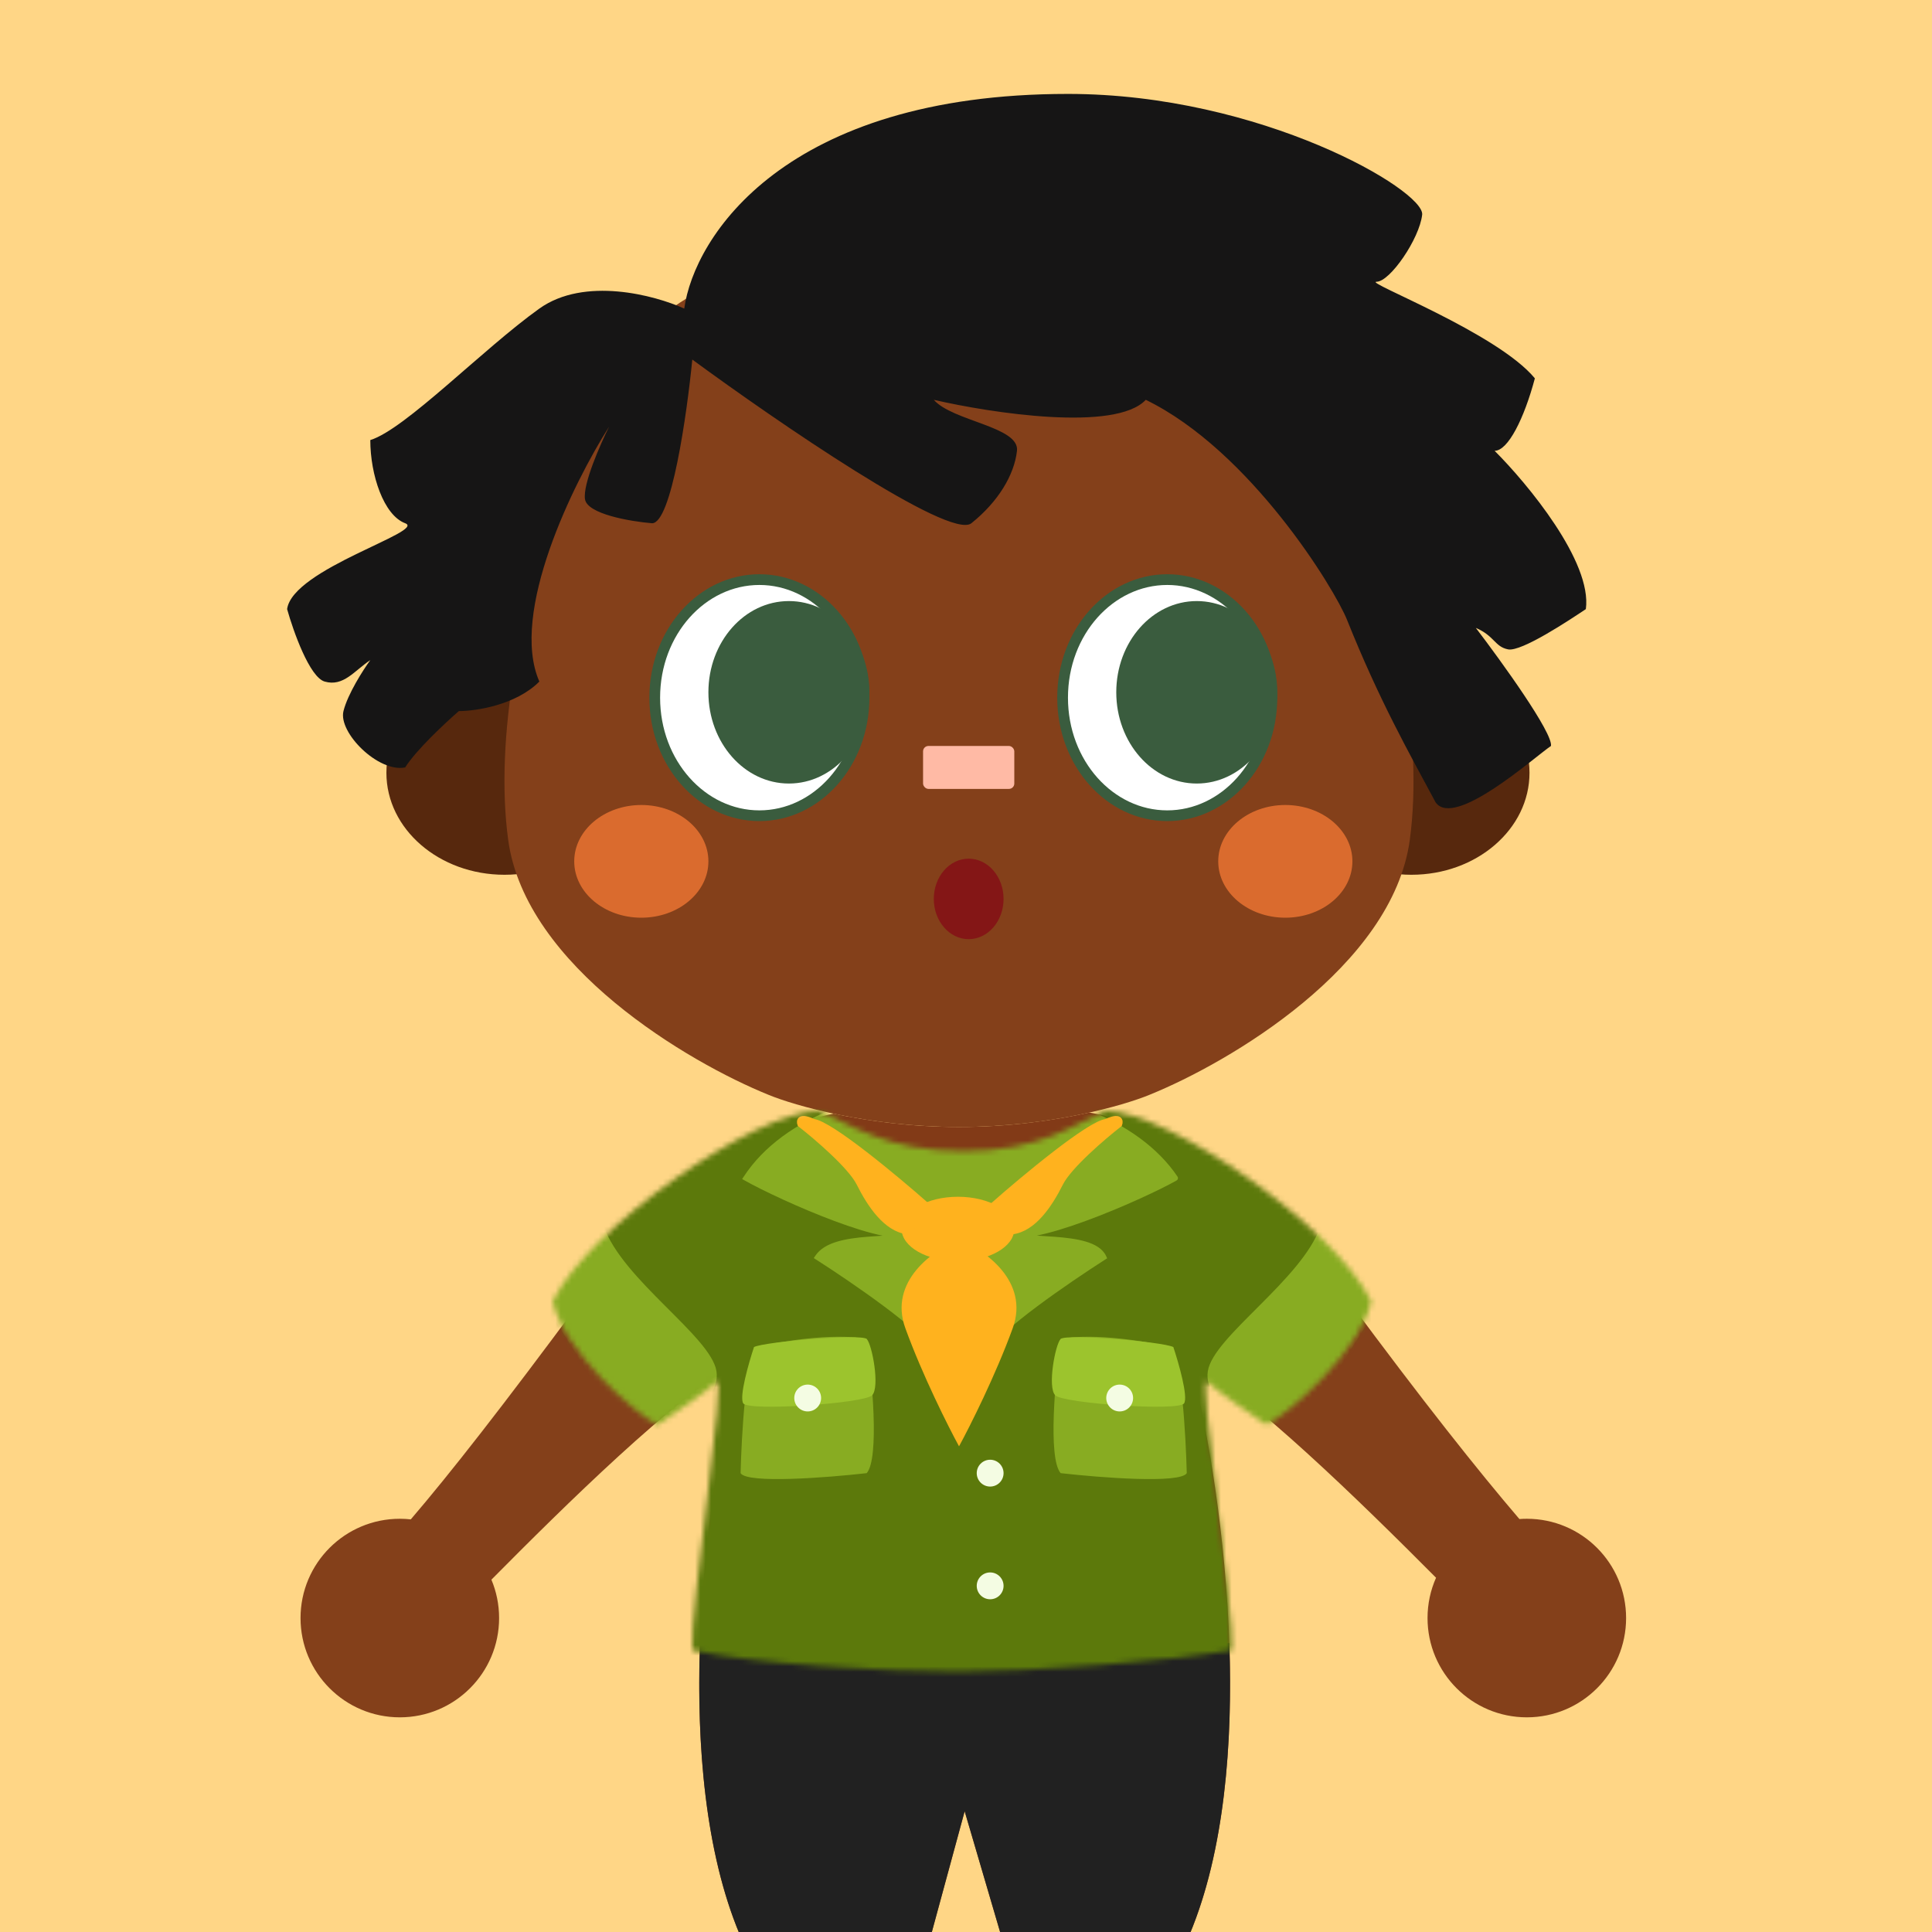 <svg width="360" height="360" viewBox="0 0 360 360" fill="none" xmlns="http://www.w3.org/2000/svg">
<g clip-path="url(#clip0_54_1117)">
<rect width="360" height="360" fill="#FFD686"/>
<ellipse cx="94" cy="144" rx="22" ry="19" fill="#57280D"/>
<ellipse cx="263" cy="144" rx="22" ry="19" fill="#57280D"/>
<path fill-rule="evenodd" clip-rule="evenodd" d="M178 43C147 43 95.5 54.2 95.5 125C95.609 125 95.716 125 95.823 125C93.978 136.056 93.409 147.025 94.694 156.5C97.894 180.1 128.361 198 143.194 204C148.028 206 161.894 210 178.694 210C195.494 210 209.361 206 214.194 204C229.028 198 259.494 180.1 262.694 156.5C263.99 146.946 263.392 135.882 261.5 124.742C261.375 54.173 209.962 43 179 43H178Z" fill="#84401A"/>
<path d="M199 17.5C146.2 17.5 129.333 44.167 127.5 57.5C122 55 108.9 51.5 100.5 57.5C90 65 75.5 80 69 82C69 88.5 71.5 96 75.5 97.5C79.5 99 54.5 106 53.5 113.5C54.667 117.667 57.7 126.2 60.5 127C64 128 66 125 69 123C67.667 124.833 64.8 129.3 64 132.5C63 136.5 70.5 144 75.5 143C77.5 139.8 83 134.667 85.5 132.5C88.667 132.5 96.1 131.4 100.5 127C94.9 114.2 106.833 90 113.5 79.5C111.833 82.833 108.6 90.2 109 93C109.4 95.8 117.5 97.167 121.5 97.5C125.1 97.5 128 77.167 129 67C144.667 78.5 177 100.7 181 97.5C186 93.5 189 88.5 189.5 84C190 79.5 177.5 78.5 174 74.5C184.833 77 207.9 80.5 213.5 74.5C233 84 248.703 109.758 251 115.5C257 130.5 262.5 140.167 267.5 149.5C271 154.5 286 141 289 139C289.4 136.6 279.833 123.333 275 117C278.5 118.5 278.5 120.5 281 121C283.5 121.5 292.5 115.5 295.5 113.5C296.7 104.7 284.667 90.167 278.5 84C281 84 284 78 286 70.5C279 62 254 52.5 256.5 52.5C259 52.5 264.5 44.5 265 40C265.5 35.5 235 17.5 199 17.5Z" fill="#161515"/>
<path d="M237 130C237 142.262 228.164 152 217.5 152C206.836 152 198 142.262 198 130C198 117.738 206.836 108 217.5 108C228.164 108 237 117.738 237 130Z" fill="white" stroke="#3A5C3E" stroke-width="2"/>
<ellipse cx="223" cy="129" rx="15" ry="17" fill="#3A5C3E"/>
<path d="M161 130C161 142.262 152.164 152 141.5 152C130.836 152 122 142.262 122 130C122 117.738 130.836 108 141.5 108C152.164 108 161 117.738 161 130Z" fill="white" stroke="#3A5C3E" stroke-width="2"/>
<ellipse cx="147" cy="129" rx="15" ry="17" fill="#3A5C3E"/>
<g opacity="0.7">
<ellipse cx="119.5" cy="160.5" rx="12.5" ry="10.5" fill="#FF7E36"/>
<ellipse cx="239.5" cy="160.5" rx="12.5" ry="10.5" fill="#FF7E36"/>
</g>
<ellipse cx="180.5" cy="167.5" rx="6.5" ry="7.5" fill="#841616"/>
<rect x="172" y="139" width="17" height="8" rx="1" fill="#FFBAA5"/>
<path fill-rule="evenodd" clip-rule="evenodd" d="M155.353 207.521C144.473 209.609 126.11 218.194 108.5 242C93.571 262.182 83.833 274.609 76.545 283.112C75.874 283.038 75.191 283 74.5 283C64.283 283 56 291.283 56 301.5C56 311.717 64.283 320 74.5 320C84.717 320 93 311.717 93 301.5C93 298.965 92.49 296.549 91.567 294.348C105.418 280.375 125.52 260.542 137.853 253.5C133.649 267.573 123.181 325.514 137.853 360.5H173.5L179.75 337.5L186.5 360.5H221.647C236.319 325.514 225.851 267.573 221.647 253.5C233.409 260.216 253.274 279.603 267.588 293.989C266.567 296.285 266 298.826 266 301.5C266 311.717 274.283 320 284.5 320C294.717 320 303 311.717 303 301.5C303 291.283 294.717 283 284.5 283C284.035 283 283.574 283.017 283.118 283.051C275.383 274.008 265.073 261.025 251 242C232.741 217.317 213.672 208.997 202.975 207.316C196.493 208.76 188.048 210 178.694 210C169.786 210 161.702 208.875 155.353 207.521Z" fill="#84401A"/>
<path fill-rule="evenodd" clip-rule="evenodd" d="M229.071 306.164C221.576 306.79 194.092 309 179.5 309C166.48 309 141.434 307.24 130.421 306.416C129.794 325.082 131.367 345.034 137.853 360.5H173.5L179.75 337.5L186.5 360.5H221.647C228.163 344.964 229.72 324.901 229.071 306.164Z" fill="#212121"/>
<g style="mix-blend-mode:hard-light" opacity="0.1" filter="url(#filter0_f_54_1117)">
<path fill-rule="evenodd" clip-rule="evenodd" d="M210.094 209.12C209.12 214.652 206.646 223.035 205.476 227C205.054 228.429 204.749 230.949 204.395 233.872C203.51 241.173 202.321 250.985 198.25 252.584C192.549 254.822 186.083 256 179.5 256C172.917 256 166.451 254.822 160.75 252.584C155.049 250.346 153.5 237.5 153.5 228C153.5 222.367 151.733 217.428 150.295 213.408C149.756 211.901 149.263 210.523 148.927 209.285C151.272 208.462 153.43 207.89 155.353 207.521C161.702 208.875 169.786 210 178.694 210C188.048 210 196.493 208.76 202.975 207.316C205.054 207.642 207.45 208.22 210.094 209.12Z" fill="#700000"/>
</g>
<mask id="mask0_54_1117" style="mask-type:alpha" maskUnits="userSpaceOnUse" x="103" y="207" width="153" height="105">
<path d="M103 242.5C109.8 228.5 141 207 152.5 207C158.667 209.5 165 214.5 179.5 214.5C194 214.5 200 209.5 206 207C217.5 207 248.7 228.5 255.5 242.5C253.333 252 240 263.5 236 265.5C233 263.5 226.6 259.1 225 257.5C223 255.5 230 300 229.5 307.5C218.5 309.5 192.1 311.5 178.5 311.5C164.9 311.5 140 310 129 307.5C128.5 300 135.5 255.5 133.5 257.5C131.9 259.1 125.5 263.5 122.5 265.5C118.5 263.5 105.167 252 103 242.5Z" fill="black"/>
</mask>
<g mask="url(#mask0_54_1117)">
<rect x="72" y="197" width="213" height="163" fill="#5C790B"/>
<g filter="url(#filter1_d_54_1117)">
<rect x="100" y="205" width="77" height="111" fill="#5C790B"/>
</g>
<g filter="url(#filter2_d_54_1117)">
<path d="M170 225.5C166.667 228.647 145.389 219.132 139 215.525C153.667 193.1 204.417 193.887 219 215.525C212.611 219.132 190.833 228.647 187.5 225.5C189.583 227.795 203.5 225.5 205.667 230.279C199 234.541 185.417 243.853 184.417 247H173.583C172.583 243.853 159 234.541 152.333 230.279C155.5 225.5 167.917 227.795 170 225.5Z" fill="#88AC22"/>
<path d="M139 215.525L138.582 215.252L138.289 215.698L138.754 215.961L139 215.525ZM170 225.5L170.37 225.836L169.657 225.136L170 225.5ZM152.333 230.279L151.917 230.003L151.636 230.427L152.064 230.7L152.333 230.279ZM173.583 247L173.107 247.151L173.218 247.5H173.583V247ZM219 215.525L219.246 215.961C219.367 215.892 219.455 215.776 219.487 215.64C219.519 215.505 219.493 215.362 219.415 215.246L219 215.525ZM187.5 225.5L187.843 225.136L187.13 225.836L187.5 225.5ZM205.667 230.279L205.936 230.7L206.301 230.467L206.122 230.073L205.667 230.279ZM184.417 247V247.5H184.782L184.893 247.151L184.417 247ZM138.754 215.961C141.975 217.779 148.916 221.07 155.471 223.514C158.748 224.736 161.949 225.753 164.552 226.267C165.851 226.523 167.023 226.659 167.992 226.623C168.941 226.587 169.792 226.384 170.343 225.864L169.657 225.136C169.375 225.403 168.832 225.591 167.954 225.623C167.096 225.655 166.009 225.535 164.745 225.286C162.221 224.788 159.078 223.791 155.82 222.577C149.307 220.148 142.414 216.879 139.246 215.09L138.754 215.961ZM169.63 225.164C169.459 225.352 169.14 225.533 168.627 225.69C168.123 225.844 167.488 225.957 166.746 226.047C165.249 226.228 163.445 226.302 161.532 226.46C159.645 226.615 157.688 226.851 155.993 227.36C154.304 227.867 152.802 228.666 151.917 230.003L152.75 230.555C153.448 229.502 154.685 228.796 156.28 228.318C157.87 227.841 159.74 227.611 161.614 227.456C163.462 227.304 165.35 227.223 166.866 227.039C167.631 226.947 168.332 226.825 168.918 226.647C169.495 226.471 170.02 226.222 170.37 225.836L169.63 225.164ZM152.064 230.7C155.391 232.827 160.442 236.214 164.784 239.458C166.956 241.081 168.941 242.662 170.442 244.029C171.193 244.712 171.815 245.335 172.276 245.877C172.747 246.43 173.013 246.857 173.107 247.151L174.06 246.849C173.903 246.356 173.527 245.804 173.037 245.229C172.538 244.642 171.883 243.988 171.115 243.289C169.58 241.891 167.565 240.288 165.383 238.657C161.016 235.394 155.943 231.993 152.603 229.858L152.064 230.7ZM218.754 215.09C215.588 216.877 208.572 220.147 201.932 222.576C198.612 223.79 195.406 224.787 192.835 225.286C191.547 225.535 190.44 225.655 189.567 225.623C188.674 225.591 188.124 225.402 187.843 225.136L187.157 225.864C187.709 226.385 188.569 226.587 189.53 226.623C190.511 226.659 191.702 226.524 193.025 226.267C195.673 225.754 198.936 224.737 202.276 223.515C208.956 221.071 216.023 217.78 219.246 215.961L218.754 215.09ZM187.13 225.836C187.486 226.229 188.044 226.476 188.653 226.649C189.277 226.827 190.031 226.948 190.857 227.04C192.497 227.223 194.54 227.304 196.513 227.457C198.515 227.611 200.477 227.842 202.063 228.318C203.666 228.799 204.762 229.494 205.211 230.486L206.122 230.073C205.488 228.675 204.031 227.864 202.351 227.36C200.654 226.851 198.6 226.615 196.591 226.46C194.554 226.302 192.592 226.227 190.968 226.046C190.163 225.956 189.471 225.842 188.927 225.687C188.368 225.528 188.034 225.345 187.87 225.164L187.13 225.836ZM205.397 229.858C202.057 231.993 196.984 235.394 192.617 238.657C190.435 240.288 188.42 241.891 186.885 243.289C186.117 243.988 185.462 244.642 184.963 245.229C184.473 245.804 184.097 246.356 183.94 246.849L184.893 247.151C184.987 246.857 185.253 246.43 185.724 245.877C186.185 245.335 186.807 244.712 187.558 244.029C189.059 242.662 191.044 241.081 193.216 239.458C197.558 236.214 202.609 232.827 205.936 230.7L205.397 229.858ZM173.583 247.5H184.417V246.5H173.583V247.5ZM219.415 215.246C211.987 204.225 195.445 198.6 179.034 198.501C162.623 198.403 146.053 203.828 138.582 215.252L139.418 215.799C146.614 204.797 162.752 199.403 179.028 199.501C195.305 199.599 211.43 205.188 218.585 215.805L219.415 215.246Z" fill="#88AC22"/>
</g>
<g filter="url(#filter3_d_54_1117)">
<g filter="url(#filter4_d_54_1117)">
<ellipse cx="178.5" cy="227" rx="10.5" ry="6" fill="#FFB21E"/>
<path d="M168.701 245.5C165.501 236.7 174.034 230.833 178.701 229C183.367 230.833 191.901 236.7 188.701 245.5C185.501 254.3 180.701 263.833 178.701 267.5C176.701 263.833 171.901 254.3 168.701 245.5Z" fill="#FFB21E"/>
<path d="M160.08 218.5C158.48 215.3 152.08 209.833 149.08 207.5C148.839 206.833 149.003 205.8 151.58 207C154.78 207.4 166.913 217.5 172.58 222.5C172.746 224.333 172.28 227.9 169.08 227.5C165.08 227 162.08 222.5 160.08 218.5Z" fill="#FFB21E" stroke="#FFB21E"/>
<path d="M197.609 218.5C199.209 215.3 205.609 209.833 208.609 207.5C208.849 206.833 208.686 205.8 206.109 207C202.909 207.4 190.775 217.5 185.109 222.5C184.942 224.333 185.409 227.9 188.609 227.5C192.609 227 195.609 222.5 197.609 218.5Z" fill="#FFB21E" stroke="#FFB21E"/>
</g>
</g>
<g filter="url(#filter5_d_54_1117)">
<path d="M133.5 257.5C132.51 251.064 116 240.5 112.5 230.5L96.5 237L118.5 272C123 270 134.5 264 133.5 257.5Z" fill="#88AC22"/>
</g>
<g filter="url(#filter6_d_54_1117)">
<path d="M225.061 257.5C226.051 251.064 242.561 240.5 246.061 230.5L262.061 237L240.061 272C235.561 270 224.061 264 225.061 257.5Z" fill="#88AC22"/>
</g>
<g filter="url(#filter7_d_54_1117)">
<path d="M161.5 248.5C155.1 247.3 145.167 249 141 250C139 252 138.167 266.5 138 273.5C139.2 275.5 154.167 274.333 161.5 273.5C163.9 270.7 162.5 255.667 161.5 248.5Z" fill="#88AC22"/>
</g>
<g filter="url(#filter8_d_54_1117)">
<path d="M138.5 260.5C137.7 259.3 139.5 253 140.5 250C142.5 249 160.5 247.5 161.5 248.5C162.5 249.5 164 257.5 162.5 259C161 260.5 139.5 262 138.5 260.5Z" fill="#9CC42D"/>
</g>
<circle cx="150.5" cy="260.5" r="2.5" fill="#F4FCE3"/>
<circle cx="184.5" cy="274.5" r="2.5" fill="#F4FCE3"/>
<circle cx="184.5" cy="295.5" r="2.5" fill="#F4FCE3"/>
<g filter="url(#filter9_d_54_1117)">
<path d="M197.635 248.5C204.035 247.3 213.968 249 218.135 250C220.135 252 220.968 266.5 221.135 273.5C219.935 275.5 204.968 274.333 197.635 273.5C195.235 270.7 196.635 255.667 197.635 248.5Z" fill="#88AC22"/>
</g>
<g filter="url(#filter10_d_54_1117)">
<path d="M220.635 260.5C221.435 259.3 219.635 253 218.635 250C216.635 249 198.635 247.5 197.635 248.5C196.635 249.5 195.135 257.5 196.635 259C198.135 260.5 219.635 262 220.635 260.5Z" fill="#9CC42D"/>
</g>
<circle r="2.5" transform="matrix(-1 0 0 1 208.635 260.5)" fill="#F4FCE3"/>
</g>
</g>
<defs>
<filter id="filter0_f_54_1117" x="146.927" y="205.316" width="65.167" height="52.684" filterUnits="userSpaceOnUse" color-interpolation-filters="sRGB">
<feFlood flood-opacity="0" result="BackgroundImageFix"/>
<feBlend mode="normal" in="SourceGraphic" in2="BackgroundImageFix" result="shape"/>
<feGaussianBlur stdDeviation="1" result="effect1_foregroundBlur_54_1117"/>
</filter>
<filter id="filter1_d_54_1117" x="99" y="201" width="85" height="119" filterUnits="userSpaceOnUse" color-interpolation-filters="sRGB">
<feFlood flood-opacity="0" result="BackgroundImageFix"/>
<feColorMatrix in="SourceAlpha" type="matrix" values="0 0 0 0 0 0 0 0 0 0 0 0 0 0 0 0 0 0 127 0" result="hardAlpha"/>
<feOffset dx="3"/>
<feGaussianBlur stdDeviation="2"/>
<feColorMatrix type="matrix" values="0 0 0 0 0.316 0 0 0 0 0.417 0 0 0 0 0.03 0 0 0 1 0"/>
<feBlend mode="normal" in2="BackgroundImageFix" result="effect1_dropShadow_54_1117"/>
<feBlend mode="normal" in="SourceGraphic" in2="effect1_dropShadow_54_1117" result="shape"/>
</filter>
<filter id="filter2_d_54_1117" x="134.289" y="198.5" width="89.211" height="57" filterUnits="userSpaceOnUse" color-interpolation-filters="sRGB">
<feFlood flood-opacity="0" result="BackgroundImageFix"/>
<feColorMatrix in="SourceAlpha" type="matrix" values="0 0 0 0 0 0 0 0 0 0 0 0 0 0 0 0 0 0 127 0" result="hardAlpha"/>
<feOffset dy="4"/>
<feGaussianBlur stdDeviation="2"/>
<feColorMatrix type="matrix" values="0 0 0 0 0.316 0 0 0 0 0.417 0 0 0 0 0.03 0 0 0 1 0"/>
<feBlend mode="normal" in2="BackgroundImageFix" result="effect1_dropShadow_54_1117"/>
<feBlend mode="normal" in="SourceGraphic" in2="effect1_dropShadow_54_1117" result="shape"/>
</filter>
<filter id="filter3_d_54_1117" x="146.5" y="204.948" width="64.689" height="65.552" filterUnits="userSpaceOnUse" color-interpolation-filters="sRGB">
<feFlood flood-opacity="0" result="BackgroundImageFix"/>
<feColorMatrix in="SourceAlpha" type="matrix" values="0 0 0 0 0 0 0 0 0 0 0 0 0 0 0 0 0 0 127 0" result="hardAlpha"/>
<feOffset dy="1"/>
<feGaussianBlur stdDeviation="1"/>
<feColorMatrix type="matrix" values="0 0 0 0 0.465 0 0 0 0 0.588 0 0 0 0 0.122 0 0 0 0.3 0"/>
<feBlend mode="normal" in2="BackgroundImageFix" result="effect1_dropShadow_54_1117"/>
<feBlend mode="normal" in="SourceGraphic" in2="effect1_dropShadow_54_1117" result="shape"/>
</filter>
<filter id="filter4_d_54_1117" x="146.5" y="204.948" width="64.689" height="65.552" filterUnits="userSpaceOnUse" color-interpolation-filters="sRGB">
<feFlood flood-opacity="0" result="BackgroundImageFix"/>
<feColorMatrix in="SourceAlpha" type="matrix" values="0 0 0 0 0 0 0 0 0 0 0 0 0 0 0 0 0 0 127 0" result="hardAlpha"/>
<feOffset dy="1"/>
<feGaussianBlur stdDeviation="1"/>
<feColorMatrix type="matrix" values="0 0 0 0 0.361 0 0 0 0 0.475 0 0 0 0 0.043 0 0 0 1 0"/>
<feBlend mode="normal" in2="BackgroundImageFix" result="effect1_dropShadow_54_1117"/>
<feBlend mode="normal" in="SourceGraphic" in2="effect1_dropShadow_54_1117" result="shape"/>
</filter>
<filter id="filter5_d_54_1117" x="94.5" y="226.5" width="41.061" height="45.5" filterUnits="userSpaceOnUse" color-interpolation-filters="sRGB">
<feFlood flood-opacity="0" result="BackgroundImageFix"/>
<feColorMatrix in="SourceAlpha" type="matrix" values="0 0 0 0 0 0 0 0 0 0 0 0 0 0 0 0 0 0 127 0" result="hardAlpha"/>
<feOffset dy="-2"/>
<feGaussianBlur stdDeviation="1"/>
<feColorMatrix type="matrix" values="0 0 0 0 0.316 0 0 0 0 0.417 0 0 0 0 0.03 0 0 0 0.4 0"/>
<feBlend mode="normal" in2="BackgroundImageFix" result="effect1_dropShadow_54_1117"/>
<feBlend mode="normal" in="SourceGraphic" in2="effect1_dropShadow_54_1117" result="shape"/>
</filter>
<filter id="filter6_d_54_1117" x="223" y="226.5" width="41.061" height="45.5" filterUnits="userSpaceOnUse" color-interpolation-filters="sRGB">
<feFlood flood-opacity="0" result="BackgroundImageFix"/>
<feColorMatrix in="SourceAlpha" type="matrix" values="0 0 0 0 0 0 0 0 0 0 0 0 0 0 0 0 0 0 127 0" result="hardAlpha"/>
<feOffset dy="-2"/>
<feGaussianBlur stdDeviation="1"/>
<feColorMatrix type="matrix" values="0 0 0 0 0.316 0 0 0 0 0.417 0 0 0 0 0.03 0 0 0 0.4 0"/>
<feBlend mode="normal" in2="BackgroundImageFix" result="effect1_dropShadow_54_1117"/>
<feBlend mode="normal" in="SourceGraphic" in2="effect1_dropShadow_54_1117" result="shape"/>
</filter>
<filter id="filter7_d_54_1117" x="136" y="247.087" width="28.825" height="30.517" filterUnits="userSpaceOnUse" color-interpolation-filters="sRGB">
<feFlood flood-opacity="0" result="BackgroundImageFix"/>
<feColorMatrix in="SourceAlpha" type="matrix" values="0 0 0 0 0 0 0 0 0 0 0 0 0 0 0 0 0 0 127 0" result="hardAlpha"/>
<feOffset dy="1"/>
<feGaussianBlur stdDeviation="1"/>
<feColorMatrix type="matrix" values="0 0 0 0 0.316 0 0 0 0 0.417 0 0 0 0 0.03 0 0 0 0.3 0"/>
<feBlend mode="normal" in2="BackgroundImageFix" result="effect1_dropShadow_54_1117"/>
<feBlend mode="normal" in="SourceGraphic" in2="effect1_dropShadow_54_1117" result="shape"/>
</filter>
<filter id="filter8_d_54_1117" x="136.301" y="247.17" width="28.834" height="16.951" filterUnits="userSpaceOnUse" color-interpolation-filters="sRGB">
<feFlood flood-opacity="0" result="BackgroundImageFix"/>
<feColorMatrix in="SourceAlpha" type="matrix" values="0 0 0 0 0 0 0 0 0 0 0 0 0 0 0 0 0 0 127 0" result="hardAlpha"/>
<feOffset dy="1"/>
<feGaussianBlur stdDeviation="1"/>
<feColorMatrix type="matrix" values="0 0 0 0 0.316 0 0 0 0 0.417 0 0 0 0 0.03 0 0 0 0.3 0"/>
<feBlend mode="normal" in2="BackgroundImageFix" result="effect1_dropShadow_54_1117"/>
<feBlend mode="normal" in="SourceGraphic" in2="effect1_dropShadow_54_1117" result="shape"/>
</filter>
<filter id="filter9_d_54_1117" x="194.309" y="247.087" width="28.825" height="30.517" filterUnits="userSpaceOnUse" color-interpolation-filters="sRGB">
<feFlood flood-opacity="0" result="BackgroundImageFix"/>
<feColorMatrix in="SourceAlpha" type="matrix" values="0 0 0 0 0 0 0 0 0 0 0 0 0 0 0 0 0 0 127 0" result="hardAlpha"/>
<feOffset dy="1"/>
<feGaussianBlur stdDeviation="1"/>
<feColorMatrix type="matrix" values="0 0 0 0 0.316 0 0 0 0 0.417 0 0 0 0 0.03 0 0 0 0.3 0"/>
<feBlend mode="normal" in2="BackgroundImageFix" result="effect1_dropShadow_54_1117"/>
<feBlend mode="normal" in="SourceGraphic" in2="effect1_dropShadow_54_1117" result="shape"/>
</filter>
<filter id="filter10_d_54_1117" x="194" y="247.17" width="28.834" height="16.951" filterUnits="userSpaceOnUse" color-interpolation-filters="sRGB">
<feFlood flood-opacity="0" result="BackgroundImageFix"/>
<feColorMatrix in="SourceAlpha" type="matrix" values="0 0 0 0 0 0 0 0 0 0 0 0 0 0 0 0 0 0 127 0" result="hardAlpha"/>
<feOffset dy="1"/>
<feGaussianBlur stdDeviation="1"/>
<feColorMatrix type="matrix" values="0 0 0 0 0.316 0 0 0 0 0.417 0 0 0 0 0.03 0 0 0 0.3 0"/>
<feBlend mode="normal" in2="BackgroundImageFix" result="effect1_dropShadow_54_1117"/>
<feBlend mode="normal" in="SourceGraphic" in2="effect1_dropShadow_54_1117" result="shape"/>
</filter>
<clipPath id="clip0_54_1117">
<rect width="360" height="360" fill="white"/>
</clipPath>
</defs>
</svg>
